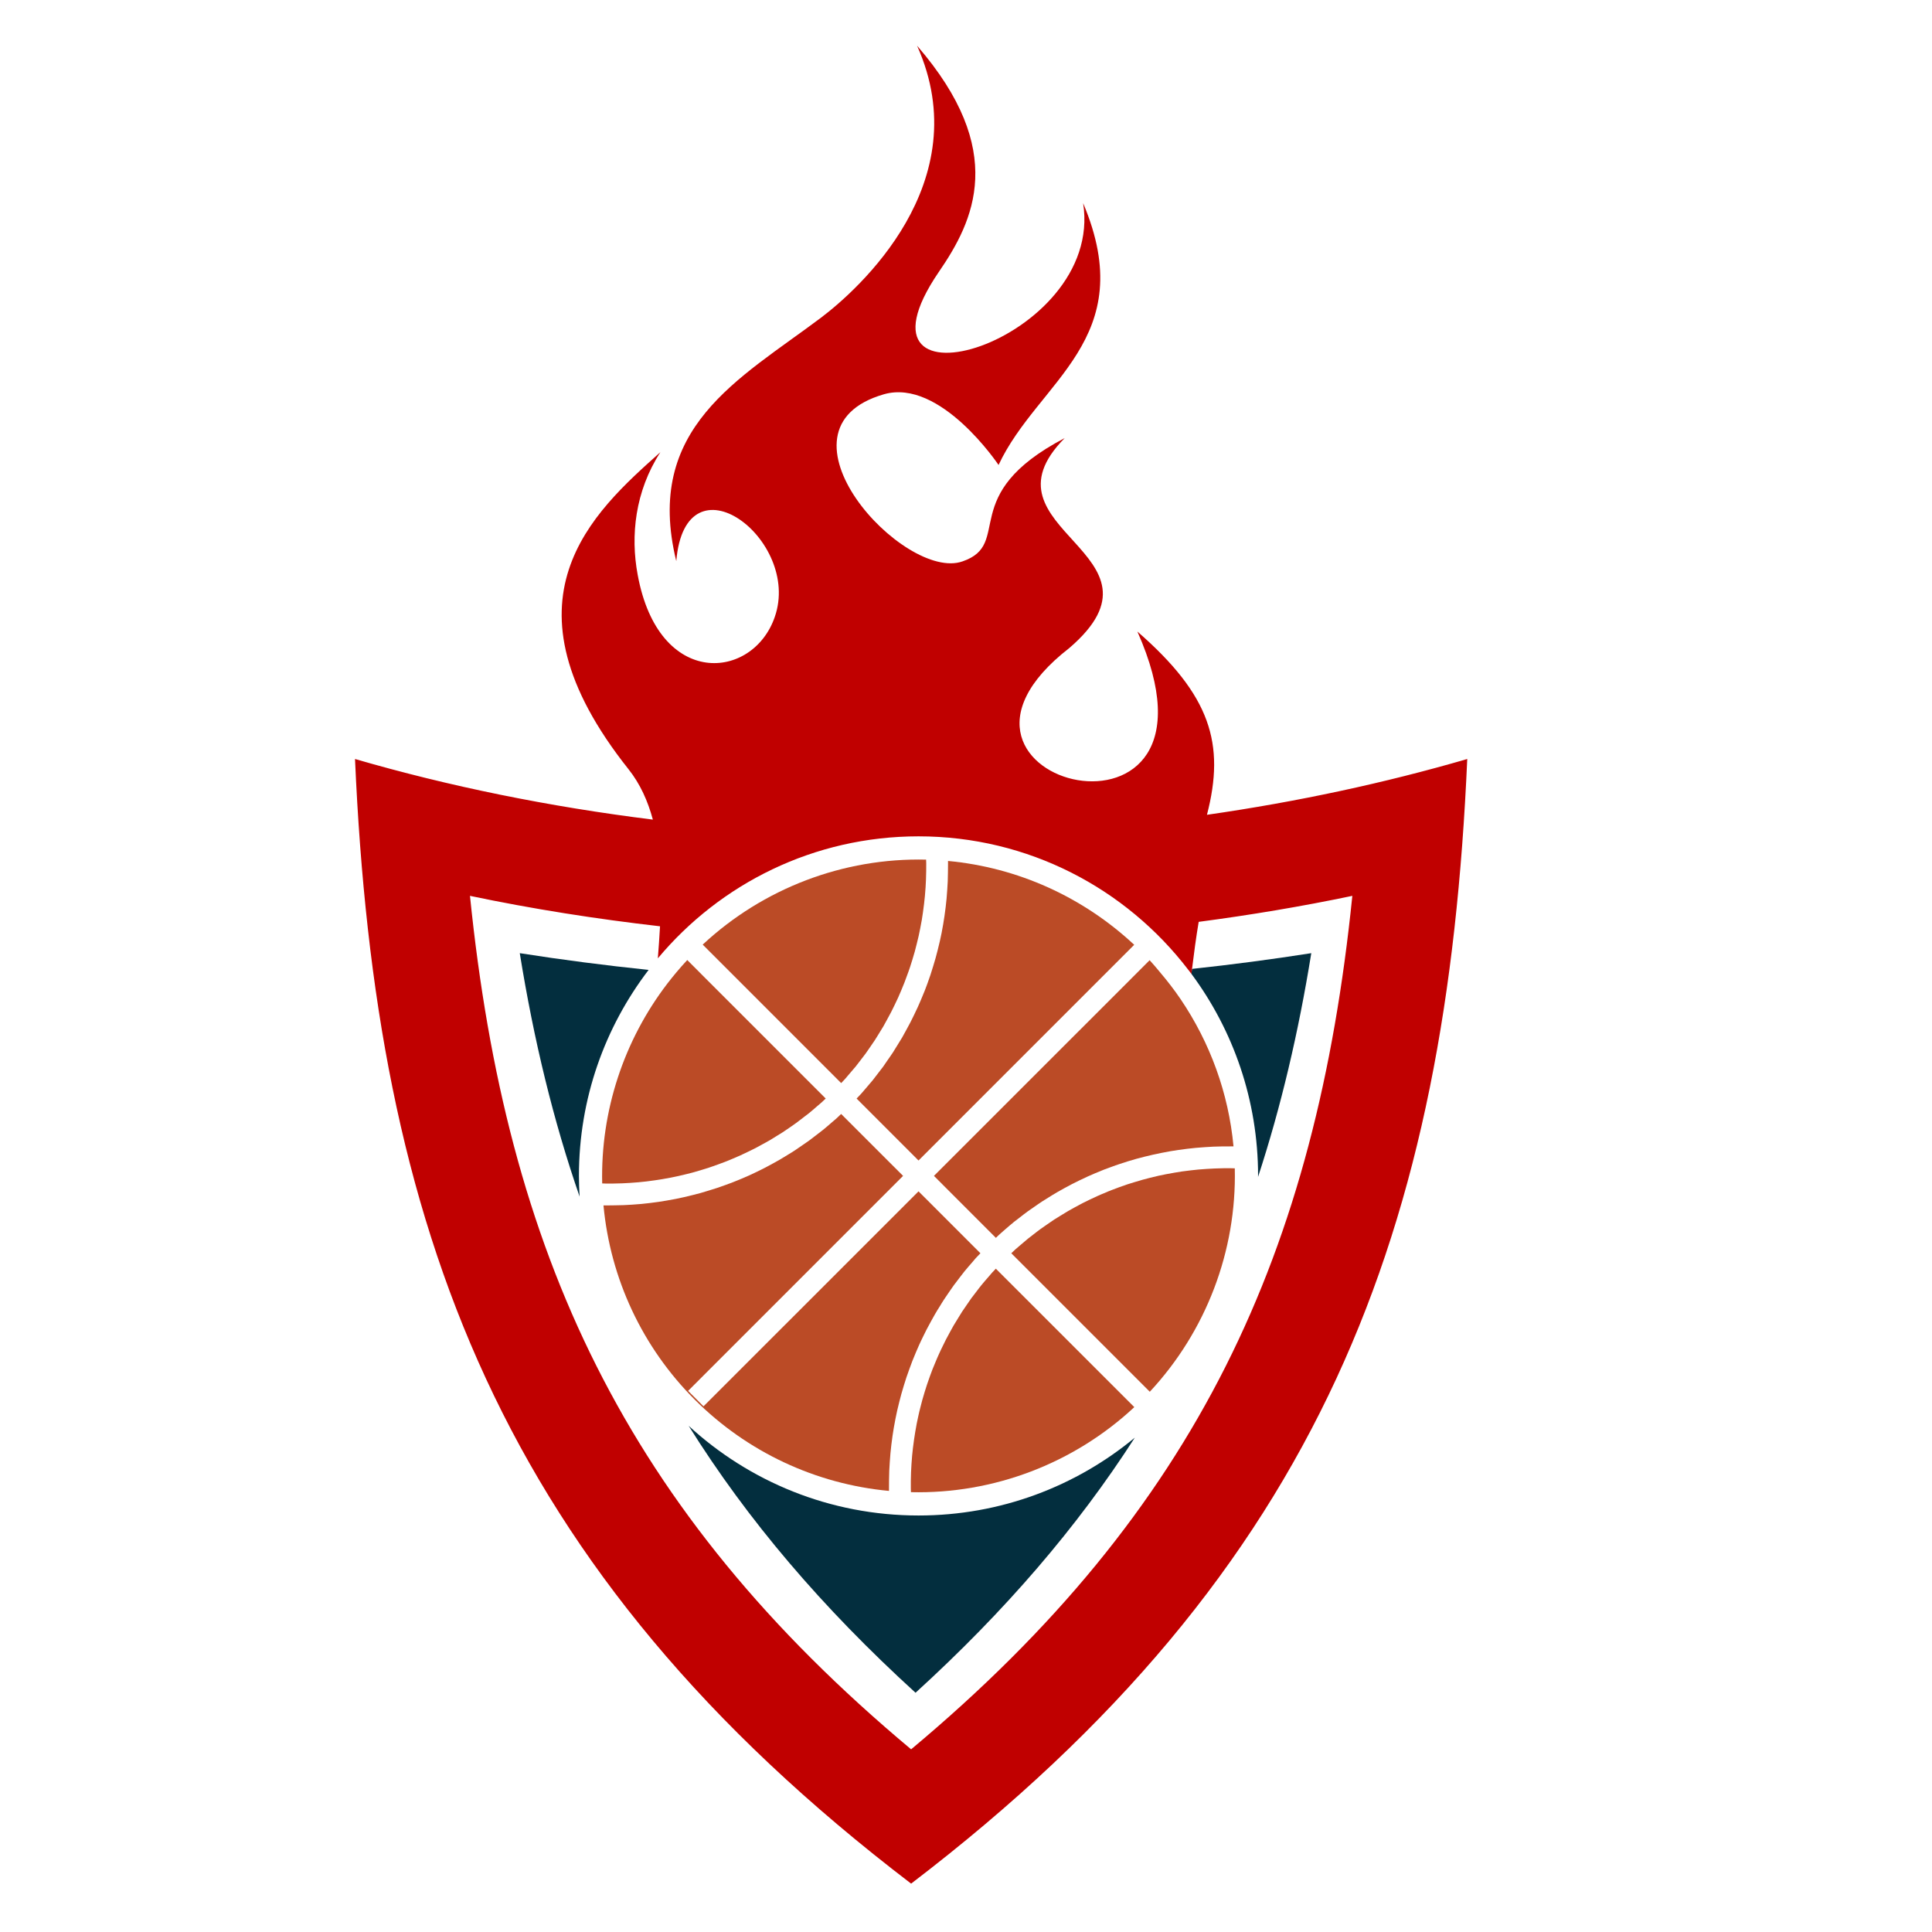 <?xml version="1.0" encoding="utf-8"?>
<!-- Generator: Adobe Illustrator 14.0.0, SVG Export Plug-In . SVG Version: 6.00 Build 43363)  -->
<!DOCTYPE svg PUBLIC "-//W3C//DTD SVG 1.1//EN" "http://www.w3.org/Graphics/SVG/1.1/DTD/svg11.dtd">
<svg version="1.1" id="Layer_1" xmlns="http://www.w3.org/2000/svg" xmlns:xlink="http://www.w3.org/1999/xlink" x="0px" y="0px"
	 width="150px" height="150px" viewBox="0 0 150 150" enable-background="new 0 0 150 150" xml:space="preserve">
<g>
	<path fill="none" d="M93.065,71.573c-0.203,1.215-0.365,2.434-0.516,3.652c3.095-0.333,6.182-0.739,9.258-1.221
		c-0.994,6.168-2.352,11.929-4.133,17.373c0-0.027,0.002-0.055,0.002-0.08c0-5.875-1.924-11.302-5.175-15.686
		c0.014-0.112,0.027-0.224,0.04-0.338c-0.013,0.113-0.026,0.226-0.041,0.339c-0.086-0.119-0.178-0.235-0.268-0.35h-0.001
		c-4.817-6.278-12.395-10.329-20.919-10.329c-8.131,0-15.401,3.684-20.237,9.471c0.062-0.82,0.123-1.651,0.168-2.487
		c-4.953-0.568-9.881-1.341-14.755-2.363c2.816,27.646,11.979,47.646,34.25,66.264c22.276-18.617,31.44-38.617,34.255-66.264
		C101.049,70.382,97.066,71.044,93.065,71.573z M90.054,75.474c0.568,0.673,1.108,1.368,1.6,2.091
		c2.301,3.395,3.73,7.313,4.115,11.441c-0.07-0.003-0.142,0-0.214,0c-0.22-0.003-0.438,0-0.659,0.002
		c-0.235,0.006-0.469,0.01-0.704,0.019c-0.217,0.013-0.435,0.024-0.653,0.039c-0.232,0.015-0.467,0.031-0.7,0.054
		c-0.218,0.021-0.431,0.044-0.646,0.07c-0.234,0.028-0.468,0.058-0.7,0.092c-0.21,0.03-0.423,0.063-0.634,0.1
		c-0.233,0.039-0.465,0.083-0.694,0.131c-0.21,0.039-0.417,0.084-0.626,0.132c-0.233,0.052-0.461,0.105-0.688,0.163
		c-0.209,0.053-0.41,0.106-0.615,0.161c-0.231,0.065-0.456,0.134-0.685,0.202c-0.201,0.063-0.402,0.126-0.598,0.193
		c-0.23,0.074-0.452,0.155-0.678,0.236c-0.196,0.07-0.393,0.144-0.588,0.219c-0.224,0.088-0.442,0.183-0.668,0.275
		c-0.188,0.08-0.378,0.16-0.567,0.247c-0.22,0.1-0.438,0.205-0.657,0.31c-0.185,0.09-0.369,0.179-0.55,0.273
		c-0.219,0.111-0.435,0.231-0.651,0.349c-0.177,0.1-0.355,0.193-0.528,0.297c-0.221,0.126-0.431,0.26-0.645,0.393
		c-0.167,0.105-0.339,0.206-0.504,0.314c-0.215,0.139-0.426,0.289-0.639,0.437c-0.158,0.108-0.318,0.216-0.474,0.329
		c-0.219,0.158-0.432,0.327-0.643,0.491c-0.146,0.113-0.29,0.219-0.433,0.332c-0.232,0.188-0.46,0.391-0.685,0.582
		c-0.117,0.104-0.232,0.199-0.348,0.305c-0.128,0.11-0.25,0.235-0.376,0.354l-3.916-3.918l-0.892-0.894l14.646-14.646l2.099-2.1
		C89.536,74.848,89.792,75.163,90.054,75.474z M88.07,109.251c-4.688,4.373-10.925,6.754-17.343,6.603
		c-0.005-0.093-0.009-0.187-0.009-0.278c-0.004-0.202,0-0.403,0-0.604c0.003-0.224,0.009-0.449,0.017-0.675
		c0.008-0.201,0.019-0.401,0.032-0.6c0.015-0.225,0.031-0.449,0.051-0.672c0.018-0.199,0.038-0.396,0.063-0.596
		c0.026-0.221,0.057-0.445,0.088-0.666c0.026-0.195,0.057-0.392,0.091-0.585c0.035-0.224,0.075-0.444,0.119-0.667
		c0.04-0.189,0.079-0.382,0.122-0.574c0.046-0.223,0.1-0.438,0.157-0.66c0.047-0.189,0.094-0.378,0.146-0.564
		c0.06-0.22,0.126-0.436,0.192-0.654c0.057-0.184,0.112-0.37,0.176-0.554c0.07-0.215,0.151-0.43,0.224-0.643
		c0.066-0.182,0.132-0.361,0.202-0.542c0.083-0.214,0.173-0.424,0.263-0.635c0.074-0.177,0.145-0.352,0.227-0.525
		c0.093-0.214,0.196-0.421,0.296-0.628c0.083-0.169,0.163-0.34,0.25-0.509c0.107-0.209,0.218-0.415,0.332-0.619
		c0.091-0.164,0.177-0.328,0.272-0.49c0.12-0.205,0.247-0.409,0.371-0.607c0.1-0.157,0.191-0.315,0.291-0.471
		c0.134-0.202,0.274-0.403,0.414-0.605c0.101-0.144,0.199-0.294,0.303-0.438c0.152-0.206,0.312-0.41,0.469-0.613
		c0.102-0.131,0.199-0.267,0.307-0.395c0.181-0.224,0.369-0.44,0.56-0.655c0.089-0.105,0.176-0.211,0.268-0.314
		c0.095-0.107,0.199-0.209,0.298-0.313L88.07,109.251z M72.011,76.337c0.066-0.183,0.129-0.365,0.192-0.547
		c0.014-0.043,0.029-0.087,0.044-0.128c0.065-0.196,0.125-0.395,0.185-0.591c0.003-0.003,0.003-0.006,0.005-0.011
		c0.07-0.226,0.139-0.454,0.202-0.684c0.059-0.203,0.11-0.409,0.161-0.612c0.059-0.231,0.114-0.46,0.167-0.691
		c0.046-0.207,0.091-0.415,0.134-0.625c0.044-0.229,0.086-0.461,0.126-0.692c0.037-0.211,0.07-0.423,0.1-0.636
		c0.037-0.234,0.065-0.467,0.093-0.7c0.024-0.216,0.051-0.429,0.069-0.642c0.023-0.237,0.037-0.471,0.054-0.705
		c0.013-0.217,0.029-0.434,0.038-0.651c0.011-0.238,0.014-0.47,0.016-0.705c0.004-0.22,0.009-0.439,0.006-0.658
		c-0.001-0.072,0.003-0.145,0-0.216c5.416,0.502,10.48,2.799,14.455,6.509l-2.954,2.955L71.312,90.099l-4.808-4.81
		c0.117-0.125,0.239-0.248,0.355-0.374c0.104-0.113,0.198-0.232,0.299-0.347c0.135-0.16,0.271-0.318,0.406-0.477
		c0.059-0.069,0.121-0.14,0.179-0.209c0.112-0.143,0.219-0.287,0.331-0.43c0.165-0.214,0.333-0.427,0.495-0.644
		c0.113-0.16,0.219-0.317,0.329-0.48c0.147-0.209,0.295-0.418,0.436-0.634c0.107-0.165,0.209-0.338,0.315-0.509
		c0.132-0.211,0.265-0.424,0.392-0.638c0.101-0.176,0.198-0.355,0.293-0.531c0.057-0.1,0.109-0.201,0.164-0.303
		c0.061-0.115,0.126-0.229,0.186-0.347c0.095-0.181,0.185-0.367,0.273-0.551c0.104-0.219,0.213-0.438,0.312-0.659
		c0.085-0.188,0.165-0.379,0.247-0.569c0.091-0.222,0.186-0.441,0.273-0.667c0.053-0.133,0.1-0.267,0.151-0.399
		C71.965,76.459,71.988,76.398,72.011,76.337z M71.899,66.742c0,0.091,0.008,0.184,0.01,0.276c0.001,0.202,0,0.401-0.002,0.604
		c-0.003,0.224-0.009,0.451-0.017,0.673c-0.009,0.201-0.02,0.401-0.031,0.601c-0.016,0.227-0.034,0.451-0.053,0.673
		c-0.02,0.197-0.039,0.394-0.063,0.593c-0.026,0.223-0.055,0.446-0.087,0.668c-0.028,0.195-0.057,0.391-0.089,0.588
		c-0.038,0.219-0.082,0.441-0.124,0.662c-0.04,0.192-0.078,0.389-0.119,0.579c-0.05,0.218-0.103,0.437-0.159,0.656
		c-0.047,0.189-0.095,0.38-0.146,0.568c-0.062,0.217-0.128,0.435-0.192,0.651c-0.05,0.161-0.1,0.322-0.153,0.483
		c-0.007,0.025-0.013,0.048-0.023,0.072c-0.069,0.218-0.149,0.429-0.228,0.641c-0.066,0.183-0.129,0.364-0.2,0.542
		c-0.083,0.216-0.17,0.427-0.26,0.637c-0.075,0.177-0.149,0.354-0.228,0.529c-0.093,0.209-0.194,0.418-0.297,0.627
		c-0.07,0.141-0.139,0.286-0.211,0.427c-0.012,0.025-0.024,0.053-0.038,0.077c-0.107,0.209-0.22,0.418-0.335,0.621
		c-0.091,0.163-0.175,0.327-0.269,0.49c-0.121,0.205-0.247,0.406-0.374,0.61c-0.097,0.155-0.19,0.312-0.289,0.465
		c-0.136,0.206-0.277,0.404-0.415,0.608c-0.103,0.143-0.2,0.291-0.304,0.437c-0.151,0.205-0.312,0.41-0.467,0.611
		c-0.104,0.131-0.203,0.266-0.306,0.396c-0.032,0.04-0.067,0.078-0.102,0.119c-0.149,0.181-0.302,0.361-0.459,0.536
		c-0.089,0.105-0.174,0.213-0.266,0.314c-0.097,0.108-0.2,0.209-0.298,0.315l-8.424-8.422l-2.33-2.329
		C59.244,68.969,65.48,66.588,71.899,66.742z M40.355,74.004c3.322,0.521,6.658,0.952,10.003,1.299
		c-3.391,4.438-5.41,9.979-5.41,15.994c0,0.54,0.021,1.076,0.053,1.609C42.963,87.015,41.444,80.752,40.355,74.004z M51.817,76.361
		c0.22-0.288,0.449-0.569,0.683-0.85c0.278-0.331,0.562-0.656,0.86-0.974l1.389,1.393l9.36,9.36
		c-0.106,0.099-0.208,0.201-0.314,0.298c-0.103,0.092-0.211,0.177-0.313,0.268c-0.218,0.19-0.433,0.378-0.658,0.561
		c-0.13,0.103-0.263,0.202-0.396,0.304c-0.037,0.029-0.077,0.059-0.114,0.088c-0.165,0.128-0.328,0.258-0.499,0.38
		c-0.144,0.104-0.292,0.204-0.436,0.308c-0.203,0.138-0.403,0.279-0.607,0.412c-0.154,0.098-0.312,0.195-0.468,0.289
		c-0.202,0.126-0.404,0.254-0.609,0.372c-0.164,0.095-0.326,0.182-0.49,0.271c-0.206,0.114-0.41,0.226-0.619,0.334
		c-0.166,0.085-0.339,0.166-0.51,0.25c-0.208,0.1-0.416,0.203-0.626,0.296c-0.175,0.08-0.352,0.152-0.526,0.226
		c-0.213,0.091-0.422,0.181-0.636,0.262c-0.18,0.07-0.358,0.136-0.542,0.201c-0.213,0.077-0.427,0.154-0.644,0.227
		c-0.185,0.062-0.367,0.117-0.555,0.175c-0.216,0.067-0.431,0.132-0.649,0.192c-0.188,0.054-0.377,0.101-0.565,0.147
		c-0.221,0.057-0.438,0.109-0.661,0.157c-0.192,0.042-0.383,0.083-0.573,0.12c-0.224,0.044-0.444,0.084-0.667,0.121
		c-0.194,0.032-0.391,0.062-0.584,0.091c-0.224,0.032-0.445,0.062-0.67,0.089c-0.199,0.021-0.396,0.044-0.594,0.062
		c-0.222,0.021-0.447,0.038-0.673,0.051c-0.198,0.013-0.398,0.025-0.596,0.032c-0.225,0.009-0.451,0.017-0.676,0.017
		c-0.199,0.004-0.402,0.004-0.604,0.002c-0.093-0.002-0.187-0.007-0.279-0.01C46.624,86.265,48.43,80.786,51.817,76.361z
		 M47.069,93.589c0.223,0,0.439,0,0.66-0.008c0.234-0.003,0.47-0.007,0.703-0.016c0.219-0.009,0.434-0.022,0.653-0.036
		c0.236-0.019,0.468-0.033,0.702-0.054c0.216-0.021,0.432-0.045,0.644-0.07c0.236-0.028,0.47-0.059,0.7-0.092
		c0.214-0.03,0.426-0.063,0.638-0.103c0.232-0.04,0.465-0.081,0.694-0.126c0.209-0.044,0.42-0.088,0.626-0.134
		c0.232-0.052,0.461-0.105,0.691-0.166c0.204-0.05,0.407-0.104,0.612-0.159c0.229-0.067,0.458-0.134,0.685-0.206
		c0.201-0.06,0.402-0.123,0.601-0.189c0.225-0.075,0.451-0.156,0.674-0.237c0.196-0.071,0.392-0.145,0.588-0.22
		c0.223-0.086,0.444-0.18,0.666-0.273c0.19-0.081,0.382-0.159,0.57-0.246c0.222-0.1,0.438-0.206,0.658-0.311
		c0.183-0.095,0.368-0.182,0.552-0.276c0.217-0.111,0.434-0.23,0.649-0.349c0.177-0.098,0.355-0.194,0.529-0.296
		c0.215-0.126,0.43-0.259,0.642-0.39c0.17-0.104,0.341-0.204,0.505-0.315c0.216-0.141,0.427-0.29,0.637-0.437
		c0.159-0.11,0.319-0.216,0.478-0.331c0.217-0.159,0.429-0.323,0.644-0.493c0.034-0.026,0.067-0.055,0.103-0.079
		c0.109-0.083,0.22-0.164,0.326-0.253c0.231-0.187,0.459-0.385,0.687-0.584c0.115-0.099,0.235-0.195,0.347-0.297
		c0.129-0.115,0.25-0.236,0.375-0.355l4.808,4.807l-1.087,1.088l-15.603,15.604l1.196,1.199l15.806-15.804l0.886-0.887l0.697,0.695
		l4.113,4.112c-0.119,0.127-0.243,0.247-0.357,0.373c-0.104,0.114-0.197,0.234-0.297,0.349c-0.198,0.229-0.398,0.454-0.588,0.688
		c-0.112,0.139-0.216,0.285-0.331,0.426c-0.165,0.215-0.333,0.429-0.492,0.647c-0.113,0.154-0.22,0.315-0.331,0.474
		c-0.147,0.21-0.293,0.423-0.434,0.64c-0.111,0.164-0.209,0.335-0.313,0.504c-0.135,0.212-0.269,0.424-0.393,0.645
		c-0.101,0.171-0.197,0.35-0.295,0.527c-0.119,0.216-0.237,0.431-0.35,0.651c-0.094,0.183-0.184,0.368-0.273,0.55
		c-0.105,0.221-0.213,0.436-0.311,0.657c-0.088,0.188-0.165,0.382-0.247,0.569c-0.094,0.222-0.187,0.445-0.275,0.669
		c-0.076,0.194-0.146,0.389-0.218,0.587c-0.084,0.225-0.164,0.448-0.239,0.675c-0.068,0.199-0.129,0.4-0.19,0.6
		c-0.069,0.227-0.14,0.455-0.203,0.687c-0.057,0.203-0.109,0.406-0.16,0.61c-0.06,0.231-0.113,0.461-0.167,0.691
		c-0.048,0.208-0.091,0.415-0.131,0.626c-0.045,0.231-0.089,0.463-0.129,0.694c-0.037,0.212-0.071,0.424-0.1,0.634
		c-0.034,0.231-0.065,0.468-0.092,0.701c-0.026,0.217-0.05,0.43-0.069,0.646c-0.022,0.233-0.039,0.466-0.054,0.701
		c-0.015,0.22-0.031,0.437-0.039,0.653c-0.009,0.234-0.014,0.469-0.017,0.703c-0.003,0.221-0.007,0.438-0.004,0.659
		c0.001,0.071-0.003,0.144,0,0.215c-5.696-0.53-11.02-3.025-15.078-7.085c-4.062-4.06-6.556-9.385-7.087-15.08
		C46.929,93.589,46.998,93.589,47.069,93.589z M71.082,131.425c-7.26-6.612-13.045-13.419-17.614-20.724
		c4.696,4.319,10.96,6.962,17.845,6.962c6.382,0,12.233-2.27,16.793-6.043C83.632,118.577,78.034,125.09,71.082,131.425z
		 M89.271,108.055L78.518,97.303c0.105-0.1,0.207-0.201,0.312-0.297c0.105-0.093,0.213-0.181,0.316-0.271
		c0.215-0.188,0.436-0.377,0.656-0.557c0.129-0.104,0.263-0.204,0.396-0.307c0.204-0.157,0.406-0.318,0.611-0.466
		c0.145-0.104,0.293-0.204,0.437-0.306c0.201-0.139,0.401-0.28,0.607-0.414c0.153-0.101,0.312-0.194,0.468-0.29
		c0.201-0.125,0.402-0.251,0.608-0.37c0.162-0.097,0.325-0.182,0.49-0.273c0.205-0.11,0.411-0.226,0.62-0.334
		c0.167-0.086,0.335-0.165,0.505-0.249c0.21-0.102,0.418-0.202,0.629-0.295c0.174-0.081,0.352-0.153,0.527-0.226
		c0.21-0.092,0.422-0.183,0.634-0.261c0.179-0.073,0.361-0.139,0.542-0.205c0.216-0.078,0.428-0.152,0.643-0.226
		c0.187-0.059,0.372-0.117,0.557-0.173c0.215-0.066,0.432-0.132,0.651-0.192c0.187-0.054,0.377-0.101,0.565-0.148
		c0.22-0.055,0.437-0.108,0.657-0.158c0.191-0.041,0.386-0.081,0.58-0.119c0.22-0.042,0.438-0.084,0.662-0.12
		c0.196-0.036,0.391-0.064,0.588-0.095c0.22-0.028,0.444-0.059,0.666-0.084c0.2-0.025,0.396-0.046,0.595-0.064
		c0.223-0.018,0.444-0.036,0.669-0.05c0.203-0.013,0.402-0.024,0.603-0.032c0.225-0.011,0.45-0.015,0.676-0.019
		c0.199-0.002,0.402-0.005,0.604,0c0.092,0,0.185,0.006,0.276,0.008C96.02,97.132,93.64,103.363,89.271,108.055z"/>
	<path fill="none" d="M92.392,75.243c0.053-0.006,0.104-0.013,0.157-0.018c0,0,0,0,0-0.001
		C92.495,75.23,92.444,75.237,92.392,75.243z"/>
	<path fill="#032E3E" d="M53.468,110.701c4.569,7.305,10.354,14.111,17.614,20.724c6.952-6.335,12.55-12.848,17.024-19.805
		c-4.561,3.773-10.411,6.043-16.793,6.043C64.428,117.663,58.164,115.021,53.468,110.701z"/>
	<path fill="#032E3E" d="M97.677,91.297c0,0.025-0.002,0.053-0.002,0.08c1.781-5.444,3.139-11.205,4.133-17.373
		c-3.076,0.482-6.163,0.888-9.258,1.221h-0.001c0,0.001,0,0.001,0,0.001c-0.003,0.016-0.004,0.031-0.007,0.047
		c-0.013,0.114-0.026,0.227-0.04,0.338C95.753,79.995,97.677,85.422,97.677,91.297z"/>
	<path fill="#032E3E" d="M50.358,75.303c-3.345-0.347-6.681-0.778-10.003-1.299c1.088,6.748,2.608,13.011,4.646,18.902
		c-0.032-0.533-0.053-1.069-0.053-1.609C44.948,85.281,46.968,79.74,50.358,75.303z"/>
	<path fill="#C00000" d="M93.708,63.261c1.425-5.514,0.292-9.267-5.402-14.229c8.241,18.543-18.834,11.793-5.282,1.279
		c8.582-7.374-7.429-9.146-0.363-16.296c-8.436,4.411-3.962,8.212-7.929,9.57c-4.525,1.614-15.464-10.275-6.104-12.975
		c4.395-1.256,8.9,5.49,8.9,5.49c3.058-6.537,11.038-9.76,6.567-20.326c1.689,10.797-19.122,16.975-11.218,5.357
		c2.746-3.988,5.384-9.425-1.676-17.583c4.769,10.629-4.596,18.961-7.468,21.125c-6.323,4.758-13.767,8.52-11.227,18.892
		c0.714-8.455,9.738-1.684,7.651,4.323c-1.68,4.927-9.016,5.63-10.648-3.263c-0.568-3.034-0.205-6.478,1.763-9.517
		c-5.234,4.674-12.916,11.474-2.473,24.615c0.906,1.14,1.5,2.47,1.889,3.911c-8.072-1.005-15.827-2.583-23.125-4.705
		c1.595,36.332,11.116,62.835,43.176,87.315c32.063-24.479,41.585-50.983,43.178-87.315C107.5,60.796,100.734,62.25,93.708,63.261z
		 M70.739,135.817C48.468,117.2,39.305,97.2,36.489,69.554c4.874,1.022,9.803,1.795,14.755,2.363
		c-0.045,0.836-0.105,1.667-0.168,2.487c4.836-5.788,12.105-9.471,20.237-9.471c8.525,0,16.102,4.051,20.919,10.329h0.001
		c0.09,0.115,0.182,0.231,0.268,0.35c0.015-0.113,0.028-0.226,0.041-0.339c0.003-0.016,0.004-0.031,0.007-0.047
		c-0.054,0.005-0.104,0.011-0.157,0.018c0.053-0.006,0.104-0.013,0.157-0.019h0.001c0.15-1.218,0.312-2.437,0.516-3.652
		c4.001-0.529,7.983-1.191,11.929-2.019C102.179,97.2,93.015,117.2,70.739,135.817z"/>
	<path fill="#BB4B26" d="M94.988,90.702c-0.226,0.004-0.451,0.008-0.676,0.019c-0.2,0.008-0.399,0.02-0.603,0.032
		c-0.225,0.014-0.446,0.032-0.669,0.05c-0.199,0.019-0.395,0.039-0.595,0.064c-0.222,0.025-0.446,0.056-0.666,0.084
		c-0.197,0.03-0.392,0.059-0.588,0.095c-0.224,0.036-0.442,0.078-0.662,0.12c-0.194,0.038-0.389,0.078-0.58,0.119
		c-0.221,0.05-0.438,0.104-0.657,0.158c-0.188,0.048-0.379,0.095-0.565,0.148c-0.22,0.061-0.437,0.126-0.651,0.192
		c-0.185,0.056-0.37,0.114-0.557,0.173c-0.215,0.073-0.427,0.147-0.643,0.226c-0.181,0.066-0.363,0.132-0.542,0.205
		c-0.212,0.078-0.424,0.169-0.634,0.261c-0.176,0.072-0.354,0.145-0.527,0.226c-0.211,0.093-0.419,0.193-0.629,0.295
		c-0.17,0.084-0.338,0.163-0.505,0.249c-0.209,0.108-0.415,0.224-0.62,0.334c-0.165,0.092-0.328,0.177-0.49,0.273
		c-0.206,0.119-0.407,0.245-0.608,0.37c-0.156,0.096-0.314,0.189-0.468,0.29c-0.206,0.134-0.406,0.275-0.607,0.414
		c-0.144,0.102-0.292,0.201-0.437,0.306c-0.205,0.147-0.407,0.309-0.611,0.466c-0.133,0.103-0.267,0.203-0.396,0.307
		c-0.221,0.18-0.441,0.368-0.656,0.557c-0.104,0.091-0.211,0.179-0.316,0.271c-0.105,0.096-0.207,0.197-0.312,0.297l10.753,10.752
		c4.369-4.691,6.749-10.923,6.599-17.345c-0.092-0.002-0.185-0.008-0.276-0.008C95.391,90.697,95.188,90.7,94.988,90.702z"/>
	<path fill="#BB4B26" d="M72.512,91.295l0.892,0.894l3.916,3.918c0.126-0.119,0.248-0.244,0.376-0.354
		c0.115-0.105,0.23-0.201,0.348-0.305c0.225-0.191,0.452-0.394,0.685-0.582c0.143-0.113,0.287-0.219,0.433-0.332
		c0.211-0.164,0.424-0.333,0.643-0.491c0.155-0.113,0.315-0.221,0.474-0.329c0.213-0.147,0.424-0.298,0.639-0.437
		c0.165-0.108,0.337-0.209,0.504-0.314c0.214-0.133,0.424-0.267,0.645-0.393c0.173-0.104,0.352-0.197,0.528-0.297
		c0.217-0.117,0.433-0.237,0.651-0.349c0.181-0.095,0.365-0.184,0.55-0.273c0.22-0.104,0.438-0.21,0.657-0.31
		c0.189-0.087,0.379-0.167,0.567-0.247c0.226-0.093,0.444-0.188,0.668-0.275c0.195-0.075,0.392-0.148,0.588-0.219
		c0.226-0.081,0.447-0.162,0.678-0.236c0.195-0.067,0.396-0.13,0.598-0.193c0.229-0.068,0.453-0.137,0.685-0.202
		c0.205-0.055,0.406-0.108,0.615-0.161c0.228-0.058,0.455-0.111,0.688-0.163c0.209-0.048,0.416-0.093,0.626-0.132
		c0.229-0.048,0.461-0.092,0.694-0.131c0.211-0.036,0.424-0.069,0.634-0.1c0.232-0.034,0.466-0.063,0.7-0.092
		c0.216-0.026,0.429-0.05,0.646-0.07c0.233-0.022,0.468-0.039,0.7-0.054c0.219-0.015,0.437-0.026,0.653-0.039
		c0.235-0.009,0.469-0.013,0.704-0.019c0.221-0.002,0.439-0.005,0.659-0.002c0.072,0,0.144-0.003,0.214,0
		c-0.385-4.128-1.814-8.047-4.115-11.441c-0.491-0.723-1.031-1.418-1.6-2.091c-0.262-0.311-0.518-0.626-0.797-0.924l-2.099,2.1
		L72.512,91.295z"/>
	<path fill="#BB4B26" d="M71.518,77.589c-0.082,0.19-0.162,0.382-0.247,0.569c-0.1,0.222-0.209,0.44-0.312,0.659
		c-0.089,0.184-0.178,0.37-0.273,0.551c-0.06,0.117-0.125,0.231-0.186,0.347c-0.054,0.102-0.106,0.203-0.164,0.303
		c-0.096,0.176-0.192,0.355-0.293,0.531c-0.127,0.214-0.259,0.427-0.392,0.638c-0.106,0.171-0.208,0.344-0.315,0.509
		c-0.141,0.216-0.289,0.425-0.436,0.634c-0.11,0.163-0.216,0.32-0.329,0.48c-0.162,0.217-0.33,0.43-0.495,0.644
		c-0.112,0.143-0.219,0.287-0.331,0.43c-0.058,0.069-0.12,0.14-0.179,0.209c-0.135,0.158-0.271,0.316-0.406,0.477
		c-0.102,0.114-0.195,0.233-0.299,0.347c-0.116,0.126-0.238,0.249-0.355,0.374l4.808,4.81l13.792-13.793l2.954-2.955
		c-3.975-3.709-9.039-6.006-14.455-6.509c0.003,0.072-0.001,0.144,0,0.216c0.003,0.218-0.001,0.438-0.006,0.658
		c-0.002,0.235-0.005,0.467-0.016,0.705c-0.009,0.217-0.025,0.434-0.038,0.651c-0.017,0.234-0.031,0.468-0.054,0.705
		c-0.019,0.213-0.045,0.426-0.069,0.642c-0.028,0.233-0.056,0.466-0.093,0.7c-0.029,0.213-0.063,0.425-0.1,0.636
		c-0.04,0.231-0.082,0.463-0.126,0.692c-0.042,0.211-0.088,0.418-0.134,0.625c-0.052,0.231-0.107,0.46-0.167,0.691
		c-0.051,0.204-0.103,0.409-0.161,0.612c-0.063,0.23-0.132,0.458-0.202,0.684c-0.002,0.004-0.002,0.008-0.005,0.011
		c-0.06,0.197-0.119,0.395-0.185,0.591c-0.015,0.041-0.03,0.084-0.044,0.128c-0.063,0.182-0.126,0.364-0.192,0.547
		c-0.023,0.062-0.046,0.122-0.069,0.186c-0.051,0.133-0.098,0.267-0.151,0.399C71.704,77.147,71.608,77.367,71.518,77.589z"/>
	<path fill="#BB4B26" d="M65.308,84.091c0.098-0.106,0.201-0.207,0.298-0.315c0.092-0.102,0.177-0.209,0.266-0.314
		c0.157-0.175,0.31-0.355,0.459-0.536c0.034-0.041,0.069-0.079,0.102-0.119c0.103-0.13,0.201-0.265,0.306-0.396
		c0.156-0.201,0.316-0.406,0.467-0.611c0.104-0.146,0.201-0.294,0.304-0.437c0.138-0.204,0.279-0.402,0.415-0.608
		c0.098-0.152,0.192-0.31,0.289-0.465c0.127-0.204,0.253-0.405,0.374-0.61c0.094-0.163,0.178-0.327,0.269-0.49
		c0.115-0.203,0.228-0.412,0.335-0.621c0.014-0.024,0.026-0.052,0.038-0.077c0.072-0.141,0.142-0.286,0.211-0.427
		c0.103-0.209,0.204-0.418,0.297-0.627c0.078-0.175,0.152-0.353,0.228-0.529c0.09-0.21,0.177-0.421,0.26-0.637
		c0.07-0.178,0.133-0.358,0.2-0.542c0.079-0.212,0.159-0.423,0.228-0.641c0.01-0.024,0.016-0.047,0.023-0.072
		c0.053-0.162,0.103-0.322,0.153-0.483c0.064-0.216,0.13-0.434,0.192-0.651c0.05-0.188,0.099-0.379,0.146-0.568
		c0.056-0.219,0.108-0.438,0.159-0.656c0.041-0.19,0.079-0.387,0.119-0.579c0.042-0.221,0.085-0.442,0.124-0.662
		c0.032-0.197,0.062-0.393,0.089-0.588c0.032-0.222,0.062-0.445,0.087-0.668c0.024-0.199,0.043-0.396,0.063-0.593
		c0.019-0.222,0.037-0.446,0.053-0.673c0.011-0.2,0.022-0.399,0.031-0.601c0.007-0.222,0.014-0.449,0.017-0.673
		c0.002-0.202,0.003-0.402,0.002-0.604c-0.002-0.092-0.01-0.185-0.01-0.276c-6.419-0.154-12.655,2.227-17.344,6.598l2.33,2.329
		L65.308,84.091z"/>
	<path fill="#BB4B26" d="M47.638,91.89c0.225,0,0.451-0.008,0.676-0.017c0.198-0.007,0.398-0.02,0.596-0.032
		c0.227-0.013,0.452-0.03,0.673-0.051c0.198-0.018,0.395-0.04,0.594-0.062c0.225-0.026,0.446-0.057,0.67-0.089
		c0.194-0.028,0.391-0.059,0.584-0.091c0.223-0.037,0.443-0.077,0.667-0.121c0.19-0.037,0.381-0.078,0.573-0.12
		c0.223-0.048,0.44-0.101,0.661-0.157c0.188-0.047,0.377-0.094,0.565-0.147c0.219-0.061,0.434-0.125,0.649-0.192
		c0.188-0.058,0.371-0.113,0.555-0.175c0.216-0.072,0.43-0.149,0.644-0.227c0.184-0.065,0.362-0.131,0.542-0.201
		c0.214-0.081,0.423-0.171,0.636-0.262c0.175-0.073,0.351-0.146,0.526-0.226c0.21-0.093,0.418-0.196,0.626-0.296
		c0.171-0.084,0.344-0.165,0.51-0.25c0.209-0.108,0.413-0.22,0.619-0.334c0.164-0.09,0.326-0.177,0.49-0.271
		c0.205-0.118,0.408-0.246,0.609-0.372c0.156-0.094,0.314-0.191,0.468-0.289c0.204-0.133,0.404-0.274,0.607-0.412
		c0.144-0.104,0.292-0.203,0.436-0.308c0.17-0.122,0.334-0.252,0.499-0.38c0.037-0.029,0.077-0.059,0.114-0.088
		c0.132-0.102,0.265-0.201,0.396-0.304c0.225-0.183,0.44-0.37,0.658-0.561c0.103-0.091,0.21-0.176,0.313-0.268
		c0.106-0.097,0.208-0.199,0.314-0.298l-9.36-9.36l-1.389-1.393c-0.297,0.317-0.582,0.643-0.86,0.974
		c-0.233,0.28-0.462,0.562-0.683,0.85c-3.387,4.425-5.193,9.903-5.062,15.521c0.093,0.003,0.187,0.008,0.279,0.01
		C47.235,91.894,47.438,91.894,47.638,91.89z"/>
	<path fill="#BB4B26" d="M69.021,115.754c-0.003-0.071,0.001-0.144,0-0.215c-0.003-0.221,0.001-0.438,0.004-0.659
		c0.003-0.234,0.008-0.469,0.017-0.703c0.007-0.217,0.023-0.434,0.039-0.653c0.015-0.235,0.032-0.468,0.054-0.701
		c0.019-0.216,0.043-0.429,0.069-0.646c0.027-0.233,0.058-0.47,0.092-0.701c0.029-0.21,0.063-0.422,0.1-0.634
		c0.04-0.231,0.084-0.463,0.129-0.694c0.04-0.211,0.083-0.418,0.131-0.626c0.054-0.23,0.107-0.46,0.167-0.691
		c0.051-0.204,0.103-0.407,0.16-0.61c0.063-0.231,0.134-0.46,0.203-0.687c0.061-0.199,0.122-0.4,0.19-0.6
		c0.076-0.227,0.155-0.45,0.239-0.675c0.072-0.198,0.143-0.393,0.218-0.587c0.089-0.224,0.181-0.447,0.275-0.669
		c0.082-0.188,0.159-0.381,0.247-0.569c0.098-0.222,0.206-0.437,0.311-0.657c0.09-0.182,0.179-0.367,0.273-0.55
		c0.113-0.221,0.23-0.436,0.35-0.651c0.099-0.178,0.194-0.356,0.295-0.527c0.125-0.221,0.258-0.433,0.393-0.645
		c0.104-0.169,0.203-0.34,0.313-0.504c0.141-0.217,0.287-0.43,0.434-0.64c0.111-0.158,0.218-0.319,0.331-0.474
		c0.159-0.219,0.328-0.433,0.492-0.647c0.115-0.141,0.219-0.287,0.331-0.426c0.19-0.234,0.39-0.46,0.588-0.688
		c0.1-0.114,0.193-0.234,0.297-0.349c0.114-0.126,0.238-0.246,0.357-0.373L72.01,93.19l-0.697-0.695l-0.886,0.887l-15.806,15.804
		l-1.196-1.199l15.603-15.604l1.087-1.088l-4.808-4.807c-0.125,0.119-0.246,0.24-0.375,0.355c-0.111,0.102-0.232,0.198-0.347,0.297
		c-0.228,0.199-0.456,0.397-0.687,0.584c-0.106,0.089-0.217,0.17-0.326,0.253c-0.036,0.024-0.069,0.053-0.103,0.079
		c-0.214,0.17-0.427,0.334-0.644,0.493c-0.159,0.115-0.319,0.221-0.478,0.331c-0.21,0.146-0.421,0.296-0.637,0.437
		c-0.165,0.111-0.335,0.211-0.505,0.315c-0.212,0.131-0.426,0.264-0.642,0.39c-0.174,0.102-0.353,0.198-0.529,0.296
		c-0.216,0.118-0.433,0.237-0.649,0.349c-0.184,0.095-0.369,0.182-0.552,0.276c-0.22,0.104-0.437,0.211-0.658,0.311
		c-0.188,0.087-0.38,0.165-0.57,0.246c-0.222,0.094-0.443,0.188-0.666,0.273c-0.196,0.075-0.392,0.148-0.588,0.22
		c-0.223,0.081-0.45,0.162-0.674,0.237c-0.199,0.066-0.4,0.13-0.601,0.189c-0.227,0.072-0.456,0.139-0.685,0.206
		c-0.205,0.056-0.408,0.109-0.612,0.159c-0.23,0.061-0.459,0.114-0.691,0.166c-0.206,0.046-0.417,0.09-0.626,0.134
		c-0.229,0.045-0.462,0.086-0.694,0.126c-0.212,0.039-0.423,0.072-0.638,0.103c-0.23,0.033-0.464,0.063-0.7,0.092
		c-0.212,0.025-0.428,0.05-0.644,0.07c-0.234,0.021-0.466,0.035-0.702,0.054c-0.219,0.014-0.434,0.027-0.653,0.036
		c-0.233,0.009-0.469,0.013-0.703,0.016c-0.221,0.008-0.437,0.008-0.66,0.008c-0.071,0-0.141,0-0.214,0
		c0.532,5.695,3.025,11.021,7.087,15.08C58.001,112.729,63.325,115.224,69.021,115.754z"/>
	<path fill="#BB4B26" d="M77.02,98.814c-0.092,0.104-0.179,0.209-0.268,0.314c-0.19,0.215-0.379,0.432-0.56,0.655
		c-0.107,0.128-0.205,0.264-0.307,0.395c-0.157,0.203-0.316,0.407-0.469,0.613c-0.104,0.144-0.202,0.294-0.303,0.438
		c-0.14,0.202-0.28,0.403-0.414,0.605c-0.1,0.155-0.191,0.313-0.291,0.471c-0.125,0.198-0.251,0.402-0.371,0.607
		c-0.096,0.162-0.182,0.326-0.272,0.49c-0.114,0.204-0.225,0.41-0.332,0.619c-0.087,0.169-0.167,0.34-0.25,0.509
		c-0.1,0.207-0.203,0.414-0.296,0.628c-0.082,0.174-0.152,0.349-0.227,0.525c-0.09,0.211-0.18,0.421-0.263,0.635
		c-0.069,0.181-0.135,0.36-0.202,0.542c-0.073,0.213-0.154,0.428-0.224,0.643c-0.064,0.184-0.119,0.37-0.176,0.554
		c-0.066,0.219-0.132,0.435-0.192,0.654c-0.052,0.187-0.099,0.375-0.146,0.564c-0.057,0.222-0.111,0.438-0.157,0.66
		c-0.043,0.192-0.082,0.385-0.122,0.574c-0.044,0.223-0.084,0.443-0.119,0.667c-0.035,0.193-0.065,0.39-0.091,0.585
		c-0.031,0.221-0.062,0.445-0.088,0.666c-0.025,0.199-0.045,0.396-0.063,0.596c-0.02,0.223-0.037,0.447-0.051,0.672
		c-0.014,0.198-0.024,0.398-0.032,0.6c-0.007,0.226-0.014,0.451-0.017,0.675c0,0.201-0.004,0.402,0,0.604
		c0,0.092,0.004,0.186,0.009,0.278c6.418,0.151,12.655-2.229,17.343-6.603l-10.753-10.75C77.219,98.605,77.114,98.707,77.02,98.814z
		"/>
</g>
</svg>
